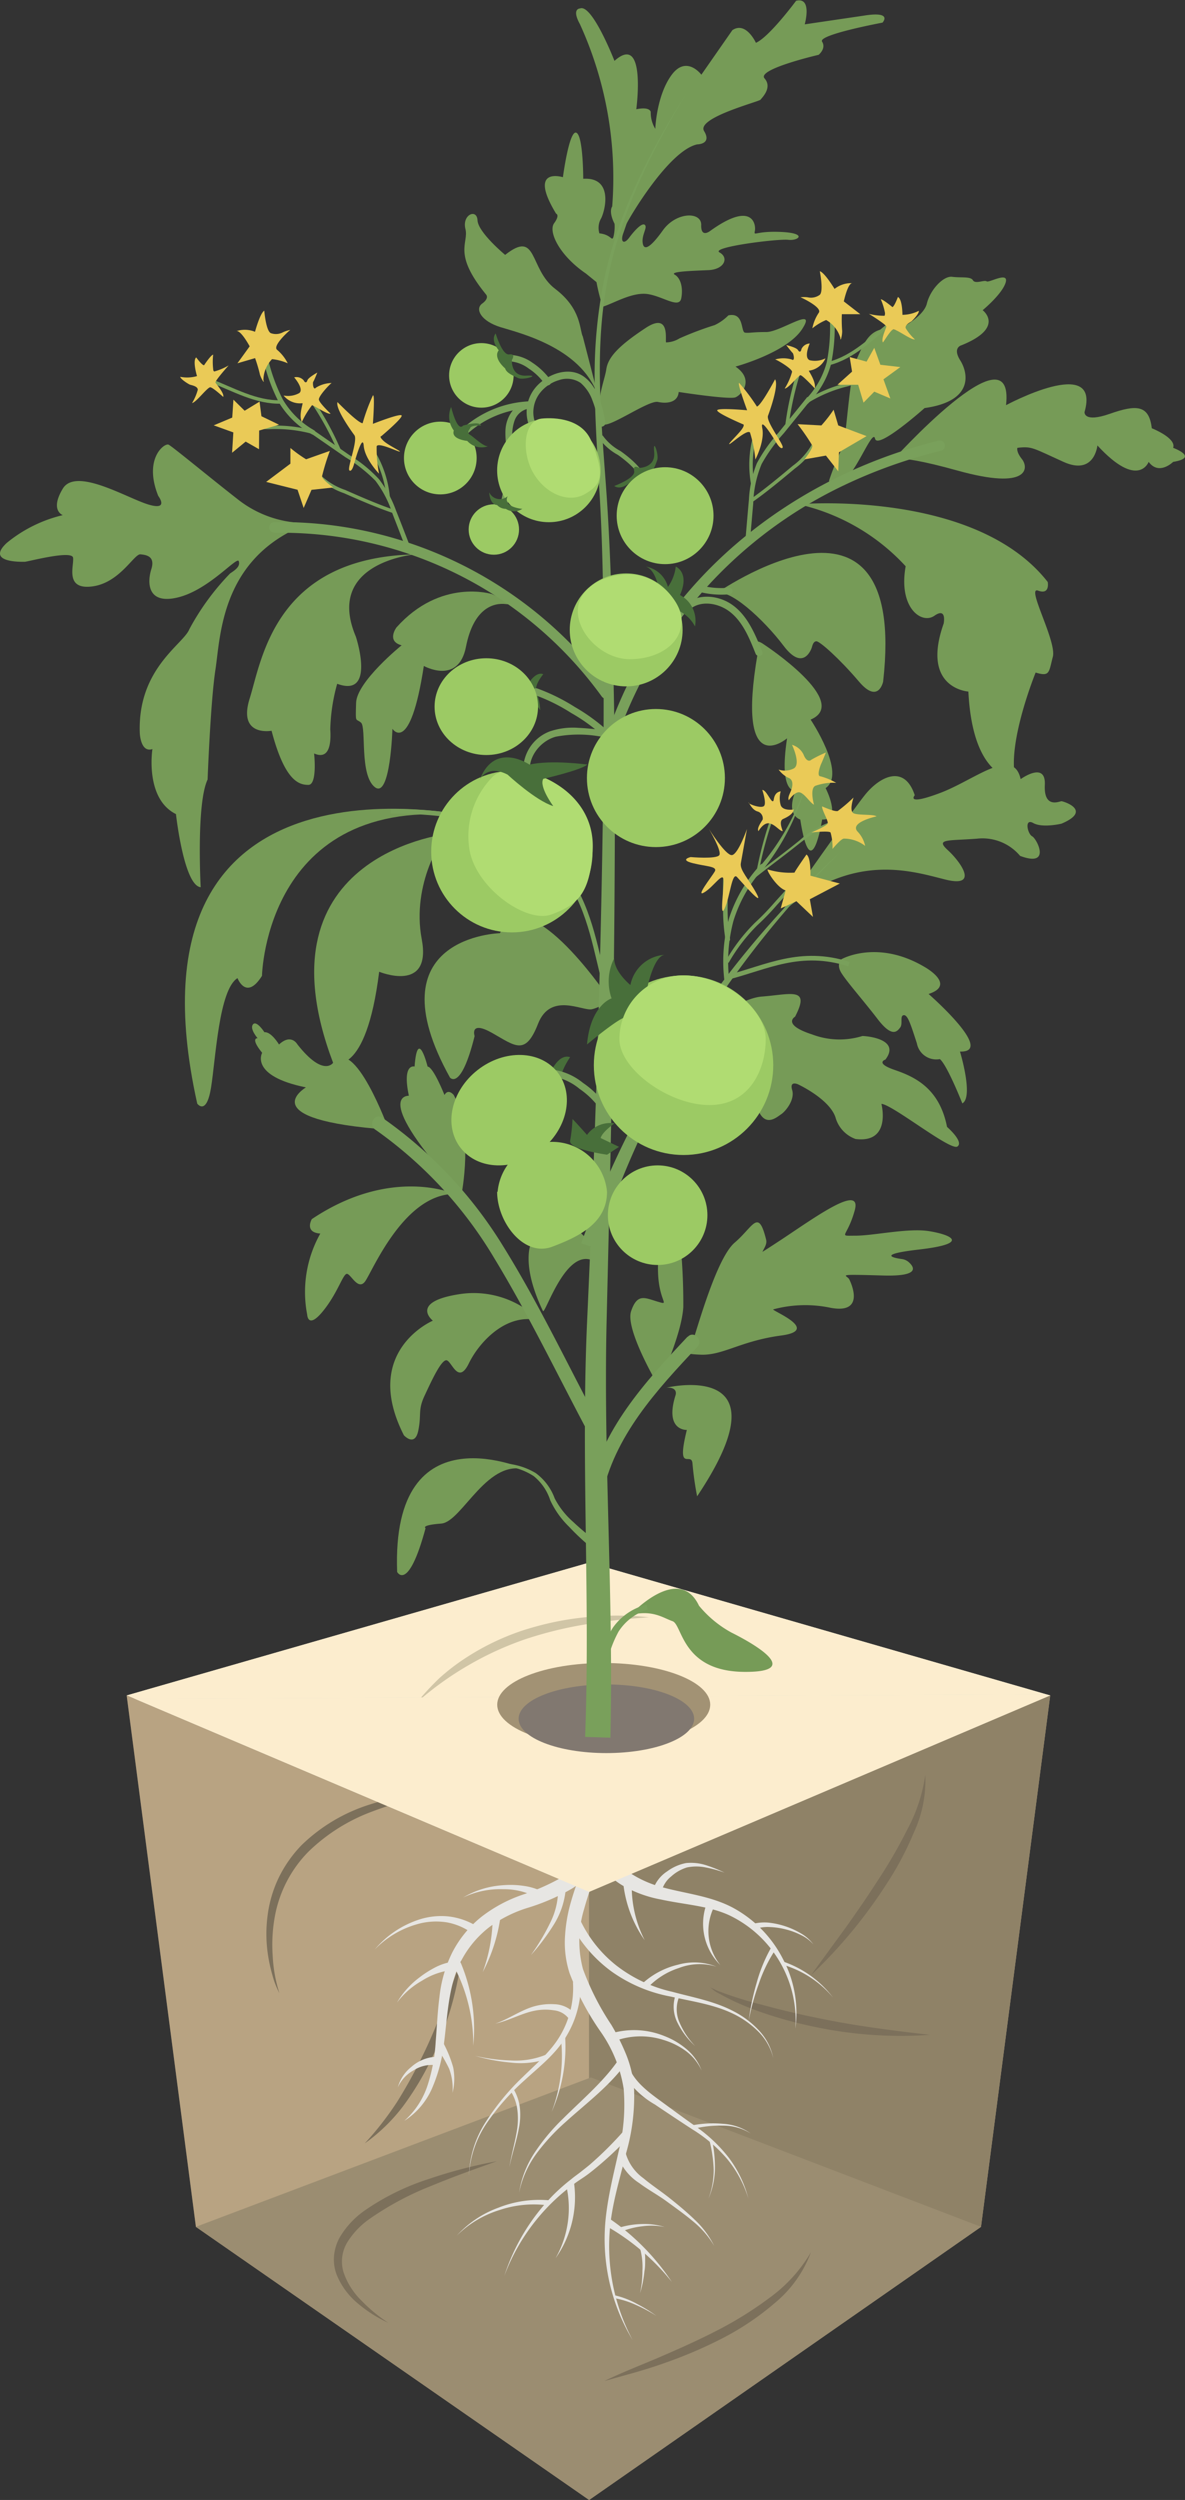 <?xml version="1.0" encoding="UTF-8"?>
<svg xmlns="http://www.w3.org/2000/svg" viewBox="0 0 150.98 318.26">
  <rect x="0" y="0" width="150.98" height="318.26" fill="#333333" stroke="none"/>
  <defs>
    <style>.cls-1{fill:#a29274;}.cls-2{fill:#e3e0c9;}.cls-3{fill:#fcedce;}.cls-4{fill:#bda885;}.cls-5{fill:#d0c5a6;}.cls-6{fill:#8f8267;}.cls-7{fill:#ab967a;opacity:0.25;}.cls-8{fill:#9b8d71;}.cls-9{fill:#7c705b;}.cls-10{fill:#e7e6e3;}.cls-11{fill:#817870;}.cls-12{fill:#769b57;}.cls-13,.cls-18{fill:none;stroke:#79a05b;stroke-miterlimit:10;}.cls-13{stroke-width:0.59px;}.cls-14{fill:#486f3a;}.cls-15{fill:#79a05b;}.cls-16{fill:#9cca64;}.cls-17{fill:#b0dc72;}.cls-18{stroke-width:0.44px;}.cls-19{fill:#eaca57;}</style>
  </defs>
  <g id="Слой_2" data-name="Слой 2">
    <g id="Слой_1-2" data-name="Слой 1">
      <polygon class="cls-1" points="75.06 240.85 133.81 215.84 124.99 283.49 75.06 318.26 75.06 240.85"></polygon>
      <polygon class="cls-2" points="75.06 198.93 133.81 215.84 75.06 240.85 16.14 215.84 75.06 198.93"></polygon>
      <polygon class="cls-3" points="75.06 198.93 16.14 215.84 17.18 216.28 133.26 215.69 75.06 198.93"></polygon>
      <polygon class="cls-4" points="24.96 283.49 16.14 215.84 75.06 240.85 75.06 318.26 24.96 283.49"></polygon>
      <path class="cls-5" d="M53.17,216.67a35.3,35.3,0,0,1,2.78-3,26.42,26.42,0,0,1,3.24-2.51,31.41,31.41,0,0,1,7.37-3.58,39.26,39.26,0,0,1,4-1.07,37,37,0,0,1,4-.62,38.75,38.75,0,0,1,8.13,0c-2.7.18-5.37.46-8,.89a50.09,50.09,0,0,0-7.75,1.9A40.58,40.58,0,0,0,59.68,212,41.13,41.13,0,0,0,53.17,216.67Z"></path>
      <polygon class="cls-6" points="75.06 240.85 133.81 215.84 124.99 283.49 75.06 318.26 75.06 240.85"></polygon>
      <polygon class="cls-7" points="24.96 283.49 16.14 215.84 75.06 240.85 75.06 318.26 24.96 283.49"></polygon>
      <polygon class="cls-8" points="75.06 318.26 24.96 283.49 75.29 264.47 124.99 283.49 75.06 318.26"></polygon>
      <path class="cls-9" d="M35.6,253.75a11.35,11.35,0,0,1-.9-2.33,20,20,0,0,1-.54-2.44,17.72,17.72,0,0,1-.08-5,15.66,15.66,0,0,1,1.41-4.89,16.12,16.12,0,0,1,2.93-4.19,21.84,21.84,0,0,1,8.65-5.16,37,37,0,0,1,9.8-1.74,55.15,55.15,0,0,0-9.48,2.63,23.15,23.15,0,0,0-8.1,5.11A15.75,15.75,0,0,0,35,244.08a20,20,0,0,0-.26,4.84A18.65,18.65,0,0,0,35.6,253.75Z"></path>
      <path class="cls-9" d="M90.35,252.82c.15.25.49.33.74.47s.56.24.84.34c.57.22,1.14.41,1.72.6,1.14.38,2.3.71,3.47,1,2.33.63,4.67,1.2,7,1.66,4.73,1,9.51,1.6,14.36,2.16a53.06,53.06,0,0,1-14.6-1,53.71,53.71,0,0,1-7.08-1.95c-1.16-.41-2.3-.87-3.41-1.39-.55-.27-1.1-.55-1.63-.85A4.08,4.08,0,0,1,90.35,252.82Z"></path>
      <path class="cls-9" d="M58.79,249.29a43.14,43.14,0,0,1-3.9,13,36.87,36.87,0,0,1-3.53,5.84,22.42,22.42,0,0,1-4.89,4.74,39.9,39.9,0,0,0,4.12-5.28,61,61,0,0,0,3.22-5.82c1-2,1.83-4.06,2.66-6.14S58.07,251.43,58.79,249.29Z"></path>
      <path class="cls-9" d="M77,303.12c2.4-1.17,4.88-2.1,7.3-3.15s4.82-2.12,7.15-3.33a46.6,46.6,0,0,0,6.63-4.14,19.05,19.05,0,0,0,5.24-5.77,15.3,15.3,0,0,1-4.64,6.49A34.37,34.37,0,0,1,92,297.7a57.3,57.3,0,0,1-7.36,3.14c-1.25.45-2.53.84-3.8,1.21Z"></path>
      <path class="cls-9" d="M49.46,295.7a16.55,16.55,0,0,1-3.81-2.41,9.3,9.3,0,0,1-2.76-3.72,5.39,5.39,0,0,1-.33-2.4,6,6,0,0,1,.72-2.33,11,11,0,0,1,3.19-3.43,30.72,30.72,0,0,1,8.13-4,61.14,61.14,0,0,1,8.7-2.27c-2.82,1-5.62,2-8.36,3.14a37.8,37.8,0,0,0-7.75,4.13,10.19,10.19,0,0,0-2.91,3,4.72,4.72,0,0,0-.5,3.89,9.2,9.2,0,0,0,2.27,3.58A19.86,19.86,0,0,0,49.46,295.7Z"></path>
      <path class="cls-9" d="M103.33,251.45l4.38-6c1.43-2,2.84-4.05,4.17-6.12a61.26,61.26,0,0,0,3.69-6.37,20.79,20.79,0,0,0,2.32-7,15.7,15.7,0,0,1-1.46,7.34,39.85,39.85,0,0,1-3.54,6.64A62,62,0,0,1,103.33,251.45Z"></path>
      <path class="cls-10" d="M77.28,235.54a42.21,42.21,0,0,0-2.86,7.5,13.92,13.92,0,0,0-.15,7.62,33.79,33.79,0,0,0,3.63,7.13,28.19,28.19,0,0,1,1.88,3.77,14.41,14.41,0,0,1,1,4.19,26,26,0,0,1-1,8.33c-.65,2.68-1.45,5.29-1.87,8a25.35,25.35,0,0,0,2.69,15.82A25,25,0,0,1,77.22,282c.33-2.76,1-5.43,1.6-8.1a24.85,24.85,0,0,0,.64-8,17.26,17.26,0,0,0-2.95-7.27,34.54,34.54,0,0,1-3.94-7.43,12.62,12.62,0,0,1-.6-4.35,19.92,19.92,0,0,1,.64-4.25,39.91,39.91,0,0,1,3.06-7.83.9.9,0,0,1,1.61.79Z"></path>
      <path class="cls-10" d="M78,235.83a6.83,6.83,0,0,0,2.65,2.85,14,14,0,0,0,3.93,1.63c2.82.76,6,1.07,8.79,2.55a15.34,15.34,0,0,1,6.4,6.56,14.67,14.67,0,0,1,1.57,8.85,14.87,14.87,0,0,0-8.44-14.45c-2.65-1.21-5.65-1.34-8.69-2a15.47,15.47,0,0,1-4.5-1.57,8.85,8.85,0,0,1-3.62-3.51h0a1.06,1.06,0,1,1,1.88-1Z"></path>
      <path class="cls-10" d="M73.78,244.12a16.21,16.21,0,0,0,4.76,6.11,18.11,18.11,0,0,0,7.12,3.34c2.58.7,5.31,1.18,7.75,2.45a11.65,11.65,0,0,1,3.26,2.44A7.15,7.15,0,0,1,98.52,262a7.16,7.16,0,0,0-2-3.46,11.68,11.68,0,0,0-3.29-2.26c-2.42-1.13-5.11-1.5-7.76-2.1A18.92,18.92,0,0,1,77.94,251a17.5,17.5,0,0,1-5.36-6.34Z"></path>
      <path class="cls-10" d="M80.16,263.25c.65,1.64,2.19,2.89,3.71,4s3.11,2.29,4.7,3.41a19.21,19.21,0,0,1,4.26,4,14.74,14.74,0,0,1,2.52,5.23,14.66,14.66,0,0,0-2.73-5.07,18.73,18.73,0,0,0-4.36-3.71c-1.62-1.05-3.24-2.13-4.85-3.21a11.15,11.15,0,0,1-4.21-4.27Z"></path>
      <path class="cls-10" d="M79.74,274.19a5.94,5.94,0,0,0,2.22,3.1c1.05.88,2.23,1.65,3.34,2.53s2.18,1.77,3.2,2.75A11.83,11.83,0,0,1,91,285.92a11.78,11.78,0,0,0-2.73-3.15c-1.06-.89-2.21-1.7-3.33-2.52s-2.36-1.48-3.51-2.34a6.75,6.75,0,0,1-2.74-3.49Z"></path>
      <path class="cls-10" d="M77.75,282.51a29.54,29.54,0,0,1,7.85,8,29,29,0,0,0-8.4-7.15Z"></path>
      <path class="cls-10" d="M78.38,292.22a11,11,0,0,1,2.76,1.07,18.86,18.86,0,0,1,2.5,1.54,20,20,0,0,0-2.58-1.38,11.48,11.48,0,0,0-2.74-.87Z"></path>
      <path class="cls-10" d="M78.91,283.59a10.84,10.84,0,0,1,2.91-.46,8.92,8.92,0,0,1,2.87.38,8.53,8.53,0,0,0-2.85-.09,10.15,10.15,0,0,0-2.73.7Z"></path>
      <path class="cls-10" d="M82.06,286.19a6.42,6.42,0,0,1,.14,1.49c0,.49,0,1-.09,1.45a14.23,14.23,0,0,1-.56,2.82,13.56,13.56,0,0,0,.3-2.84,8.94,8.94,0,0,0-.27-2.76Z"></path>
      <path class="cls-10" d="M90.72,272.43a16.55,16.55,0,0,1,.37,3.78,10.21,10.21,0,0,1-.82,3.69,10.41,10.41,0,0,0,.66-3.69,17.22,17.22,0,0,0-.54-3.71Z"></path>
      <path class="cls-10" d="M88.24,270.56a14.14,14.14,0,0,1,3.84-.19,6.73,6.73,0,0,1,3.57,1.24,6.57,6.57,0,0,0-3.58-1,13.73,13.73,0,0,0-3.73.41Z"></path>
      <path class="cls-10" d="M78,258.83a10.28,10.28,0,0,1,6.67.38,9.8,9.8,0,0,1,2.85,1.7,6.49,6.49,0,0,1,1.87,2.68,6.41,6.41,0,0,0-2-2.48,9.37,9.37,0,0,0-2.85-1.41,9.51,9.51,0,0,0-6.15.11Z"></path>
      <path class="cls-10" d="M81.9,252.47a10.16,10.16,0,0,1,4.48-2.35,7.64,7.64,0,0,1,4.91.25,7.35,7.35,0,0,0-4.79.17,9.44,9.44,0,0,0-4,2.53Z"></path>
      <path class="cls-10" d="M86.58,254.1a4.15,4.15,0,0,0,0,3.38,9.71,9.71,0,0,0,2,3,9.79,9.79,0,0,1-2.22-2.89,4.57,4.57,0,0,1-.26-3.68Z"></path>
      <path class="cls-10" d="M98.77,248.24a18.93,18.93,0,0,0-2.1,4.34,29.14,29.14,0,0,0-1.28,4.7,30.53,30.53,0,0,1,1-4.8,19.66,19.66,0,0,1,1.88-4.57Z"></path>
      <path class="cls-10" d="M99.73,249.7a13.52,13.52,0,0,1,6.4,4.59,13.22,13.22,0,0,0-6.5-4.2Z"></path>
      <path class="cls-10" d="M96.12,244.88a5.72,5.72,0,0,1,2.1-.08,10.28,10.28,0,0,1,3.89,1.37,5.15,5.15,0,0,1,1.53,1.37,4.92,4.92,0,0,0-1.62-1.21,9.14,9.14,0,0,0-1.89-.7,9.5,9.5,0,0,0-2-.3,4.91,4.91,0,0,0-1.86.23Z"></path>
      <path class="cls-10" d="M83.26,240.41A4.38,4.38,0,0,1,85,238.24a5.88,5.88,0,0,1,2.41-1.06,6.27,6.27,0,0,1,2.57.28,17.58,17.58,0,0,1,2.34.94,15.83,15.83,0,0,0-2.4-.66,5.88,5.88,0,0,0-2.4,0,5.32,5.32,0,0,0-2,1.14,3.52,3.52,0,0,0-1.2,1.79Z"></path>
      <path class="cls-10" d="M91,242.72a6.92,6.92,0,0,0,.78,7.45,7.39,7.39,0,0,1-1.72-7.88Z"></path>
      <path class="cls-10" d="M80.49,240a15,15,0,0,0,1.65,7,15.52,15.52,0,0,1-2.69-6.9Z"></path>
      <path class="cls-10" d="M76.58,235.8a8.69,8.69,0,0,1-4,4.8,26.75,26.75,0,0,1-5.38,2.29,16.33,16.33,0,0,0-4.81,2.41,13.08,13.08,0,0,0-3.46,4c-1.78,3.14-1.88,7-2.35,10.75a20.19,20.19,0,0,1-1.44,5.59A9.35,9.35,0,0,1,51.51,270a10.33,10.33,0,0,0,3-4.63,21.81,21.81,0,0,0,1-5.45c.16-1.86.23-3.76.48-5.67a16.72,16.72,0,0,1,1.62-5.66A14,14,0,0,1,61.37,244a18,18,0,0,1,5.21-2.79,28,28,0,0,0,5-2.21,6.77,6.77,0,0,0,3.11-3.71,1,1,0,1,1,1.88.5Z"></path>
      <path class="cls-10" d="M63.81,243.66a21.3,21.3,0,0,1-2.31,7.41,20.67,20.67,0,0,0,1.27-7.47Z"></path>
      <path class="cls-10" d="M72.1,240.24A10.22,10.22,0,0,1,70.57,245a27.59,27.59,0,0,1-2.93,3.9,28.1,28.1,0,0,0,2.47-4.14,9.47,9.47,0,0,0,1-4.52Z"></path>
      <path class="cls-10" d="M58.43,249.26a21.66,21.66,0,0,1,1.87,11.18,21.15,21.15,0,0,0-2.79-10.7Z"></path>
      <path class="cls-10" d="M56.54,260.19a15.16,15.16,0,0,1,1.2,3,7.41,7.41,0,0,1-.09,3.25,7.08,7.08,0,0,0-.43-3.09,20.65,20.65,0,0,0-1.59-2.72Z"></path>
      <path class="cls-10" d="M55.36,262.89a4.32,4.32,0,0,0-2.67.68,4.63,4.63,0,0,0-2,2.16,5,5,0,0,1,1.71-2.59,5.08,5.08,0,0,1,3-1.29Z"></path>
      <path class="cls-10" d="M57.58,250.8a9,9,0,0,0-3.82,1.36,10.45,10.45,0,0,0-3.18,2.78,10.76,10.76,0,0,1,2.88-3.21,12.84,12.84,0,0,1,1.86-1.2,7.19,7.19,0,0,1,2.16-.76Z"></path>
      <path class="cls-10" d="M60,246a7.83,7.83,0,0,0-3-1.26,8.75,8.75,0,0,0-3.34.09,12.17,12.17,0,0,0-5.92,3.36,12.42,12.42,0,0,1,5.79-3.86,9.18,9.18,0,0,1,3.58-.36,8.84,8.84,0,0,1,3.47,1.15Z"></path>
      <path class="cls-10" d="M68.93,241.88a8.69,8.69,0,0,0-4.83-1.37A11,11,0,0,0,59,241.57,11.3,11.3,0,0,1,64.09,240a11.48,11.48,0,0,1,2.74.1,7.41,7.41,0,0,1,2.67.93Z"></path>
      <path class="cls-10" d="M74,252.28a12.8,12.8,0,0,1-2,7.2c-1.36,2.16-3.35,3.68-5.12,5.31a30.22,30.22,0,0,0-4.81,5.42A13.18,13.18,0,0,0,59.75,277a13.26,13.26,0,0,1,2.17-6.91,30.52,30.52,0,0,1,4.67-5.66c1.74-1.71,3.63-3.28,4.81-5.33a11.88,11.88,0,0,0,1.6-6.75Z"></path>
      <path class="cls-10" d="M65.46,266a6.09,6.09,0,0,1,.79,2.45A8.72,8.72,0,0,1,66.1,271c-.31,1.66-.87,3.25-1.2,4.9.26-1.66.76-3.28,1-4.94a9,9,0,0,0,0-2.48,5.82,5.82,0,0,0-.84-2.28Z"></path>
      <path class="cls-10" d="M72,259.22a20.42,20.42,0,0,1-1.72,9.65,20.06,20.06,0,0,0,1.16-9.6Z"></path>
      <path class="cls-10" d="M69.72,262.1a10.56,10.56,0,0,1-4.65.48,23.32,23.32,0,0,1-4.54-.86,23.44,23.44,0,0,0,4.55.59,10.24,10.24,0,0,0,4.42-.71Z"></path>
      <path class="cls-10" d="M72.48,257a2.72,2.72,0,0,0-1.89-1.07,6.9,6.9,0,0,0-2.48.05c-1.67.33-3.24,1.25-5,1.64,1.66-.56,3.08-1.62,4.81-2.16a7.78,7.78,0,0,1,2.72-.31,3.59,3.59,0,0,1,2.64,1.26Z"></path>
      <path class="cls-10" d="M80,262.33c-2.19,3.14-5.22,5.35-7.92,7.8a26.14,26.14,0,0,0-3.7,4,12.7,12.7,0,0,0-2.24,5,12.77,12.77,0,0,1,2-5.12,26,26,0,0,1,3.56-4.26c2.61-2.6,5.51-5,7.42-8Z"></path>
      <path class="cls-10" d="M80.18,272a45.1,45.1,0,0,1-4.48,4.18c-.4.32-.8.64-1.24.94s-.83.54-1.23.84a26.07,26.07,0,0,0-2.31,1.89,25.7,25.7,0,0,0-6.66,9.87,26.14,26.14,0,0,1,6.25-10.3,24.57,24.57,0,0,1,2.28-2c.39-.33.82-.62,1.21-.93s.77-.6,1.15-.92a45.25,45.25,0,0,0,4.23-4.19Z"></path>
      <path class="cls-10" d="M73.14,277.93a13.37,13.37,0,0,1-2.36,9.56,12.86,12.86,0,0,0,1.34-9.37Z"></path>
      <path class="cls-10" d="M69.84,280.76a13.75,13.75,0,0,0-6.22.6,13.27,13.27,0,0,0-5.43,3.26,13.35,13.35,0,0,1,5.32-3.57,14.12,14.12,0,0,1,6.42-.94Z"></path>
      <polygon class="cls-3" points="17.18 216.28 75.06 240.85 133.81 215.84 133.26 215.69 17.18 216.28"></polygon>
      <ellipse class="cls-1" cx="76.92" cy="217.02" rx="13.57" ry="5.31"></ellipse>
      <ellipse class="cls-11" cx="77.26" cy="218.81" rx="11.18" ry="4.37"></ellipse>
      <path class="cls-12" d="M79.83,28.49c.29-.66,5.35-9.31,9-10.11,0,0,1.91,0,.88-1.69s7-3.74,7.19-4,1.54-1.54.51-2.71,6.89-3,6.89-3,1-.8.44-1.68,7.7-2.42,7.7-2.42S113.84,1.37,110,2l-7.47,1.1s1-3.52-1.1-3c0,0-3.42,4.62-5.12,5.35,0,0-1.26-2.78-3-1.61L89.36,9.51s-1.91-2.57-3.82.07-2.05,6.82-2.05,6.82a3.92,3.92,0,0,1-.58-2.15s-.08-.71-1.84-.34c0,0,1.32-9.83-2.78-6.16,0,0-2.86-7.33-4.4-6.67,0,0-1.1,0,0,2A47.06,47.06,0,0,1,78,26.29s-.51.59.3,2.2a5.37,5.37,0,0,1-.15,1.69c-.22.59-.27-.32-1.78-.47a2.4,2.4,0,0,1,.24-1.95c.59-1.27,1.42-5.23-2.3-5,0,0,0-5.58-.9-5.87s-1.69,5.67-1.69,5.67-4.54-1.42-.87,4.64c0,0,.53.15-.25,1.22s.68,4.11,4.06,6.41L76,35.92a24.42,24.42,0,0,0,.79,3.13c1.42-.44,3.8-1.91,5.75-1.61s4,1.9,4.26.53-.1-2.59-.83-3,2.29-.49,4.3-.58,2.64-1.57,1.41-2.25,7.43-1.76,8.75-1.61,2.49-.84-.88-1-3.52.63-3.37-.15-.29-3.86-5.67,0c0,0-1.22,1-1.17-.73s-3.18-1.71-4.89.68S82,31.91,81.88,30.89s.63-1.91.29-2.25-1.27.63-2,1.61-1.17.49-.73-.63Z"></path>
      <path class="cls-12" d="M76.7,53.9c.41,1,5.86-3,7.13-2.73s2.55,0,2.64-1.27c0,0,6.45,1,7.24.68s2.44-2.25,0-3.91c0,0,6.54-1.76,8.5-4.79s-2.74.39-4.57.39-2.13.15-2.71.08-.08-2.64-2.13-2.2a6.11,6.11,0,0,1-1.75,1.24,41.57,41.57,0,0,0-4.48,1.69,3.4,3.4,0,0,1-1.69.51c-.21,0,.66-4-2.63-1.83s-4.77,3.66-5,5.24S75.7,51.39,76.7,53.9Z"></path>
      <path class="cls-12" d="M37.9,66.54a14,14,0,0,1-7.55-2.93c-3.67-2.86-8.36-6.75-8.87-7s-3.23,1.76-1.32,6.52c0,0,1.46,1.91-1.25,1.1S9.68,59.43,8,62.21s0,3.37,0,3.37A17.7,17.7,0,0,0,.88,69.1c-2.79,2.57,1.91,2.42,2.27,2.42S9.16,70,9.31,71s-1.1,4.1,2.42,3.66,5.35-4.16,6.16-4.09,1.9.28,1.39,1.89-.59,4.55,3.37,3.6,7.55-5.28,7.77-4.62S30,72.55,29.32,73a31.69,31.69,0,0,0-5.2,7.11c-.74,1.9-6.6,5-6.31,13.19,0,0,.08,2.57,1.61,2.06,0,0-1,6.3,3,8.28,0,0,1,9.09,3.15,9.31,0,0-.58-10.63.88-13.71,0,0,.37-9.9,1-14s.68-13.52,10.41-18Z"></path>
      <path class="cls-12" d="M74.26,42.86c-.44-.88-.15-3.52-3.52-6.08s-2.2-7.63-6.38-4.33c0,0-3.45-2.86-3.52-4.4s-2-.73-1.54,1.1-1.68,3.08,2.64,8.36c0,0,.44.45-.51,1.14s-.15,2.23,2.34,3,10.8,2.72,12.56,9.24Z"></path>
      <path class="cls-12" d="M105.63,61.19a34.91,34.91,0,0,1,1.76-4.33c.44-1,.81-9.09,1.76-11.14s1.76-4.55,5.13-3.67c0,0,3.37-1.6,3.81-3.4s2.13-3.56,3.23-3.41,2.34-.08,2.64.44,1.46-.08,1.75.14,2.86-1.32,2.42.15-2.93,3.52-2.93,3.52,2.93,2.2-2.71,4.47c0,0-1.17.29-.15,1.91s1.76,5.2-4.54,6.08c0,0-6,5.35-6.31,3.89s-2.78,5.35-4.32,5.35S105.78,62,105.63,61.19Z"></path>
      <path class="cls-12" d="M113.55,58.8s15.78-17.55,14.63-7.22c0,0,12.12-6.52,10,.88,0,0-.15,1.4,3.22.22s5-1.17,5.35,1.84c0,0,3.16,1.24,2.72,2.49,0,0,3.38,1.24,0,1.79,0,0-1.8,1.79-3.12,0,0,0-1.32,3.56-6.53-2.09,0,0-.36,3.88-4.32,2.09s-4-2-5.87-1.79c0,0-.22.44.59,1.46s1,4-8.21,1.44S113.55,58.8,113.55,58.8Z"></path>
      <path class="cls-12" d="M101.74,64.2c-.23,0,22.44-2,31.75,9.89,0,0,.33,1.68-1.23,1.1s2.4,6.45,1.88,8.43-.36,2.56-2.19,2c0,0-3.67,9-2.57,13.49,0,0-5.42.44-6-11.07,0,0-6.08-.37-3.15-8.65,0,0,.44-2.13-1.18-1s-4.61-1-3.66-6.3A26.39,26.39,0,0,0,101.74,64.2Z"></path>
      <path class="cls-12" d="M91.12,75.63s24.63-17.38,21.4,11.14c0,0-.59,2.93-3.08,0s-5-5.14-5.42-5.13-.52.58-.59.8-1.1,3.08-3.59-.22S92.73,74.6,91.12,75.63Z"></path>
      <path class="cls-12" d="M97.49,82.15s11,7.26,5.79,9.46c0,0,4.62,6.89,1.91,8.72,0,0,2.13,4.11-.44,4,0,0-1.39,8.88-2.79,0,0,0-1.9-.51-.58-3.67,0,0-2.2.52-1.1-6.67,0,0-6.6,5.65-3.74-10.85C96.54,83.1,95.4,80.64,97.49,82.15Z"></path>
      <path class="cls-12" d="M99.55,116.24c-.51.44,8.72-12.61,10.62-15s5.06-4,6.38,0c0,0-1.24,1.39,3.23-.29s9.31-6,10.26-1.76c0,0,3.23-2.35,3.08.73S135,102,135.24,102s4,1.17,0,2.86c0,0-2.41.58-3.59-.08s-.73,1.39-.14,1.69,2.49,4-1.54,2.49a6.25,6.25,0,0,0-5.5-2.19c-3.74.28-5.31,0-3.72,1.45s4.09,4.85-.31,3.75S108.49,108.39,99.55,116.24Z"></path>
      <path class="cls-12" d="M107.24,122.1s4.55-2.56,10.56,1c0,0,4.11,2.27.51,3.44,0,0,8.58,7.48,4,7.33,0,0,1.76,5.79.3,6.6,0,0-1.91-4.84-2.86-5.64a2.51,2.51,0,0,1-2.93-2c-.81-2.5-1.18-3.67-1.69-3.59s-.07,1.09-.44,1.57-1,1.36-2.86-1.06-3.88-4.69-4.62-5.87S107.24,122.1,107.24,122.1Z"></path>
      <path class="cls-12" d="M86.28,133.32s7-6.16,10.77-6.45,6.23-1.25,4.25,2.56c0,0-1.75,1,2.2,2.27a9.84,9.84,0,0,0,6.38.19c.57,0,4.91.4,2.93,3,0,0-1.39.44,1.18,1.32s5.71,2.34,6.67,7.25c0,0,2.2,1.91,1.32,2.5s-8.29-5.36-9.68-5.43c0,0,1.32,5.06-3.3,4.47a4.09,4.09,0,0,1-2.56-2.78c-.81-2.35-4.77-4.18-4.77-4.18s-1.11-.51-.74.73-.84,2.71-1.4,3.08-2,1.69-2.92-.51S89.06,132.88,86.28,133.32Z"></path>
      <path class="cls-12" d="M62.67,75.63s-6.52-2.06-12.16,4.25c0,0-1.31,1.76.66,2.27,0,0-5.72,4.62-5.8,7.33S45.3,91.39,46,92s-.22,6.67,1.76,8.21S50,92.78,50,92.78s2.24,3.49,4-8c0,0,4.41,2.47,5.37-2.44s3.51-5.65,5.13-5.43S62.67,75.63,62.67,75.63Z"></path>
      <path class="cls-12" d="M52.78,70.58c.36,0-11.5.87-7.44,10.47,0,0,2.6,7.84-2.38,6a23.5,23.5,0,0,0-.88,5.79c.14,2.06-.22,3.89-2.06,3.08,0,0,.44,4-.73,4s-3-.44-4.69-6.89c0,0-4.33.81-2.79-4.1S35,71,52.78,70.58Z"></path>
      <path class="cls-12" d="M60.71,104.08S14.57,93,25.13,140.5c0,0,1.17,1.61,1.76-2.05s1-12.46,3.37-13.93c0,0,1.1,2.93,3.12-.29C33.38,124.23,33.83,100.17,60.71,104.08Z"></path>
      <path class="cls-12" d="M57.32,106.12c.37-.06-25.07,2.27-14.88,29.18,0,0,4.18,2,5.87-11.59,0,0,6.74,2.79,5.42-4.17S56.37,106.27,57.32,106.12Z"></path>
      <path class="cls-12" d="M77.19,126.54s-10.26-15-13.49-7.74c0,0-16.36.39-6.37,18.38,0,0,1.39,1.76,3.14-5.28,0,0-.68-2.05,2.25-.39s4.23,2.93,5.83-1.17,5.71-1.57,6.88-1.86S77.79,127.39,77.19,126.54Z"></path>
      <path class="cls-12" d="M49.53,143.82s-4.4-12.16-7.09-8.52c0,0-1.22,1.88-4.54-2.33,0,0-.78-1.46-2.35,0,0,0-1-1.66-1.86-1.56,0,0-1-1.56-1.46-1s.59,1.76.59,1.76-1-.09.58,1.86c0,0-1.66,2.93,5.57,4.4C39,138.45,31.84,142.55,49.53,143.82Z"></path>
      <path class="cls-12" d="M58.81,152s1.57-7.91-1-12.6c0,0-.69-.88-1.18,0,0,0-1.41-3.57-2.15-3.62,0,0-1.27-5.13-1.66,0,0,0-1.61-.49-.73,3.71C52.12,139.52,47,139.13,58.81,152Z"></path>
      <path class="cls-12" d="M57.91,152s-8-3.61-18.18,3.2c0,0-1,1.69,1.08,1.84a15.19,15.19,0,0,0-1.67,10.33s.08,1.91,2-.44,2.57-4.83,3.08-4.76,1.39,2.12,2.27,1S51.39,152,57.91,152Z"></path>
      <path class="cls-12" d="M68.76,168.13a11.81,11.81,0,0,0-10.26-3.37c-6.38,1-3.35,3.37-3.35,3.37S46,172,51.46,182.72c0,0,1.39,1.54,1.83-.58s-.08-2.57.81-4.47,2.2-4.77,2.86-4.48,1.46,3.08,2.78.37S64.58,167,68.76,168.13Z"></path>
      <path class="cls-12" d="M87.57,172.09a1.15,1.15,0,0,0,.45-.55c.75-2.13,3.21-11.32,5.59-13.35s3-4.42,4-.38c.14.56-.21,1-.47,1.56,0,0,.5-.3,2.43-1.57,4.15-2.74,10.3-7.23,9.33-3.71s-2.24,3.22.1,3.22,6.69-1,9.35-.58,5.5,1.56-1.24,2.34c-5.52.64-3.2,1.08-2.17,1.22a1.66,1.66,0,0,1,.82.37c.7.61,1.58,1.86-3.25,1.72-6.35-.18-4.59-.08-4.3.5s2,4.4-2.34,3.62a15.67,15.67,0,0,0-7.34.19c-.39.1,6.17,2.64,1,3.33s-7.39,2.54-10.22,2.44C87.49,172.4,87.4,172.21,87.57,172.09Z"></path>
      <path class="cls-12" d="M69.17,166.89c.28.59,3-8.5,6.65-6.26,0,0-.6-5.08-5.09-4.59a3.7,3.7,0,0,0-3.32,3.19C67.2,160.83,67.46,163.29,69.17,166.89Z"></path>
      <path class="cls-12" d="M84.91,176.66s15.69-3.76,3.91,13.83a39.7,39.7,0,0,1-.59-4.15c-.1-1.66-2.12,1.37-.72-4.3,0,0-2.89.15-1.43-4.45C86.08,177.59,86.42,176.57,84.91,176.66Z"></path>
      <path class="cls-12" d="M83.83,176.33s3-6.21,3.23-9.93a80.12,80.12,0,0,0-.78-11.63c-.2-1.27-2.45,2.44-2.45,6.69s1.67,4.75,0,4.26-2.63-1.12-3.42,1.2S83.83,176.33,83.83,176.33Z"></path>
      <path class="cls-12" d="M67.34,187.22S49.82,179,50.6,200.12c0,0,1.4,2.64,3.62-5.57,0,0-.68-.39,2-.59S62.19,185.26,67.34,187.22Z"></path>
      <path class="cls-12" d="M80.32,205.59s6.14-6.64,8.74-1.17a14.09,14.09,0,0,0,4.14,3.42c2.36,1.17,9.5,5.08,1.58,5s-7.82-6-9.09-6.45S83.15,204.91,80.32,205.59Z"></path>
      <path class="cls-13" d="M76.54,55.6a6.87,6.87,0,0,0,2.34,2.06c.86.6,2.9,2.2,2.93,3.25"></path>
      <path class="cls-14" d="M81.44,59.57s2.1,0,1.91-2,.63.34.39,1-.54,1.56-1.13,1.76c0,0-1.17,1.66-2.25,1,0,0-1.17,1.18-2.1.54,0,0,2.74-1,2.54-1.91S81.44,59.57,81.44,59.57Z"></path>
      <path class="cls-14" d="M67.41,86.89s.88-1.43,1.81-1.06c0,0-1.17,1.37-.9,2.24a7,7,0,0,1,.51,2.34,13,13,0,0,0-1.42-1.71C66.63,87.92,67.41,86.89,67.41,86.89Z"></path>
      <path class="cls-14" d="M69.93,137s1.06-2.94,2.71-2.42c0,0-1.54,2.17-1.24,3.56S69.93,137,69.93,137Z"></path>
      <path class="cls-15" d="M87.81,11.33c-4.63,7.51-8.67,15.54-10.38,24.22s-.86,17.57-.22,26.37.82,17.71,1,26.55.14,17.71.08,26.57c-.13,17.7-.58,35.4-1,53.09s.91,35.27.48,53.09l-3.22-.1c.67-17.57-.55-35.3.26-53.07s1.42-35.36,1.8-53c.19-8.84.31-17.68.3-26.52s0-17.69-.57-26.51c-.24-4.41-.55-8.84-.57-13.28A61.32,61.32,0,0,1,77,35.46C78.86,26.73,83.05,18.75,87.81,11.33Z"></path>
      <path class="cls-15" d="M119.56,56.1c-15.21,3.76-28.93,13-37.12,26.47a57,57,0,0,0-5.51,12.2c-.26.81,1,1.16,1.27.35a56.18,56.18,0,0,1,29.33-33.34,64,64,0,0,1,12.38-4.4.66.66,0,0,0-.35-1.28Z"></path>
      <path class="cls-15" d="M107.31,108.24a124,124,0,0,0-31.26,50.7l-2-.65A125.07,125.07,0,0,1,107.31,108.24Z"></path>
      <path class="cls-15" d="M87.59,170.18C82.21,175.9,76.53,182.1,75,190.07c-.22,1.11,1.47,1.58,1.69.47,1.52-7.68,7-13.6,12.19-19.11.77-.83-.47-2.08-1.25-1.25Z"></path>
      <path class="cls-15" d="M47.82,143.81A53.41,53.41,0,0,1,63,160.22c4.17,6.86,7.7,14.14,11.45,21.23.53,1,2.05.12,1.52-.89-3.89-7.35-7.52-14.94-11.92-22a55,55,0,0,0-15.35-16.27c-.94-.65-1.82.88-.89,1.52Z"></path>
      <path class="cls-15" d="M70.73,137.1a7.19,7.19,0,0,1,3.11,1.52,10.41,10.41,0,0,1,2.54,2.46c.31.46,1.08,0,.76-.45a11.58,11.58,0,0,0-2.86-2.77,7.81,7.81,0,0,0-3.55-1.64.44.44,0,0,0-.44.44.46.46,0,0,0,.44.44Z"></path>
      <path class="cls-13" d="M49.76,103.28c23.35,0,24.73,11.58,27,20.84"></path>
      <path class="cls-15" d="M67.6,98.7c-.54-2.13,1.17-4.35,3.2-4.91a15.61,15.61,0,0,1,6.31.1c.55.08.79-.77.23-.85a31.85,31.85,0,0,0-3.64-.38,9.23,9.23,0,0,0-3.62.44,5.22,5.22,0,0,0-3.33,5.84c.13.55,1,.31.85-.24Z"></path>
      <path class="cls-15" d="M68.2,88.5a23.25,23.25,0,0,1,4.58,2.27,22.57,22.57,0,0,1,4.13,3c.41.4,1-.22.63-.62A24.13,24.13,0,0,0,73.23,90a24.78,24.78,0,0,0-4.79-2.36c-.54-.18-.77.67-.24.85Z"></path>
      <path class="cls-15" d="M35,67.83A50.43,50.43,0,0,1,76.66,88.66c.48.68,1.63,0,1.14-.67A51.94,51.94,0,0,0,46,67.48a50.6,50.6,0,0,0-11.05-1,.66.66,0,0,0,0,1.32Z"></path>
      <path class="cls-15" d="M64.87,46a4.5,4.5,0,0,1,2.48.91,7.5,7.5,0,0,1,2,1.9A.47.47,0,0,0,70,49a.44.44,0,0,0,.15-.6,8.72,8.72,0,0,0-2.31-2.22,5.25,5.25,0,0,0-2.92-1,.44.44,0,0,0,0,.88Z"></path>
      <path class="cls-15" d="M68.08,53.49A4,4,0,0,1,68.82,50,4.74,4.74,0,0,1,71.2,48.4a3.11,3.11,0,0,1,2.78.35A5.28,5.28,0,0,1,75.49,51a14,14,0,0,1,.79,3c.08.56.93.32.84-.23-.31-2-.94-4.47-2.66-5.77-1.94-1.46-4.77-.38-6.2,1.3a4.89,4.89,0,0,0-1,4.41c.12.55,1,.32.84-.24Z"></path>
      <path class="cls-15" d="M59.47,55.3a12.68,12.68,0,0,1,8-3.33c.57,0,.57-.9,0-.88a13.61,13.61,0,0,0-8.66,3.58c-.42.39.2,1,.62.63Z"></path>
      <path class="cls-15" d="M64.62,64.32a24.07,24.07,0,0,0,.76-7.83,5.55,5.55,0,0,1,.2-3A2.34,2.34,0,0,1,67.51,52c.57,0,.57-.9,0-.88-1.87.07-3.05,1.93-3.11,3.66-.06,1.53.29,3,.18,4.57a32,32,0,0,1-.81,4.76c-.12.56.72.79.85.24Z"></path>
      <path class="cls-15" d="M87.72,77.73c1.39-1.37,3.68-1,5.14.06,1.76,1.28,2.63,3.48,3.41,5.43.21.51,1.07.29.85-.24-.9-2.24-1.91-4.73-4-6.1-1.79-1.16-4.39-1.36-6,.23a.44.44,0,0,0,.62.62Z"></path>
      <path class="cls-14" d="M84.27,77.31s-.19-4.64-2-5.18a3.54,3.54,0,0,1,2.83,2.59,5.57,5.57,0,0,0,1-2.59s1.81.74.54,3.62a3.73,3.73,0,0,1,1.91,4A4.59,4.59,0,0,0,84.27,77.31Z"></path>
      <path class="cls-15" d="M89.06,75.34a11.34,11.34,0,0,0,3.85.32.43.43,0,0,0,.42-.42.42.42,0,0,0-.42-.42,10.58,10.58,0,0,1-3.63-.29c-.52-.13-.75.68-.22.81Z"></path>
      <path class="cls-13" d="M92.72,124.42c5-1.28,9.24-3.66,15.45-1.68"></path>
      <circle class="cls-16" cx="69.93" cy="59.89" r="6.59"></circle>
      <path class="cls-17" d="M75.33,56.14c1.81,4.39,1.3,5.54-.79,6.75s-5,0-6.55-2.6-1.37-6.7,1-7C70.76,53.11,74.17,53.32,75.33,56.14Z"></path>
      <circle class="cls-16" cx="84.74" cy="65.65" r="6.17"></circle>
      <circle class="cls-16" cx="61.33" cy="47.79" r="4.11"></circle>
      <circle class="cls-16" cx="56.1" cy="58.31" r="4.63"></circle>
      <circle class="cls-16" cx="62.92" cy="67.41" r="3.21"></circle>
      <circle class="cls-16" cx="79.78" cy="80.19" r="7.19"></circle>
      <path class="cls-17" d="M86.84,78.83c.13,3.15-3,5.09-6.6,5.09s-6.93-3.53-6.6-6.53c.26-2.35,2.91-4.27,6.49-4.27S86.75,76.47,86.84,78.83Z"></path>
      <ellipse class="cls-16" cx="61.96" cy="89.96" rx="6.59" ry="6.16"></ellipse>
      <circle class="cls-16" cx="83.57" cy="99.05" r="8.79"></circle>
      <circle class="cls-16" cx="65.22" cy="108.42" r="10.28"></circle>
      <path class="cls-17" d="M75.5,108.42c-.37,5.29-1.84,6.75-5.25,8-3.11,1.14-9.37-3.18-10.39-8a10.75,10.75,0,0,1,3-9.62C65.32,96.54,76.12,99.7,75.5,108.42Z"></path>
      <path class="cls-14" d="M67.46,97.34s-4.35-3-6.3,1.82c0,0,1-1.86,3.52-.54,0,0,3.57,3.32,5.81,4,0,0-1.85-2.49-1.27-3.47,0,0,4.79-1.09,5.62-1.82C74.84,97.34,70.25,96.7,67.46,97.34Z"></path>
      <circle class="cls-16" cx="83.79" cy="154.7" r="6.34"></circle>
      <path class="cls-16" d="M63.34,151.72c0,3.85,3.38,8.35,7,7s7-3.12,7-7a7,7,0,0,0-13.94,0Z"></path>
      <ellipse class="cls-16" cx="64.87" cy="141.32" rx="7.83" ry="6.5" transform="translate(-73.08 69.57) rotate(-37.86)"></ellipse>
      <circle class="cls-16" cx="87.09" cy="135.61" r="11.43"></circle>
      <path class="cls-14" d="M82.37,126.28c0-.15.88-4.71,2.39-4.73a4.77,4.77,0,0,0-4.44,3.85s-2.11-1.71-2.06-3.42a6.55,6.55,0,0,0-.34,5.12s-2.69.84-3.13,5.87c0,0,4-3.37,5-3.51S82.37,126.28,82.37,126.28Z"></path>
      <path class="cls-14" d="M72.64,145.23a21,21,0,0,0,.3-2.75c-.08-.18,1.85,2,1.85,2a3.64,3.64,0,0,1,3.5-1.47s-1.58,1.1-1.76,1.87L78.87,146,77.35,147S72.44,146.33,72.64,145.23Z"></path>
      <path class="cls-17" d="M78.92,132.28a8.14,8.14,0,0,1,8.17-8.11c5.15,0,10.47,4.29,10.47,8.11s-2,8.4-7.17,8.4S78.92,136.1,78.92,132.28Z"></path>
      <path class="cls-14" d="M64.68,63.17a1.5,1.5,0,0,1-2.35-.49s.05,1.56,1,1.61a1.54,1.54,0,0,0,1.12.49,1.91,1.91,0,0,0,2.1,0S64,64.58,64.68,63.17Z"></path>
      <path class="cls-14" d="M59,54.18s2.15-.64,2.29,0c0,0-1.37-.1-1.41.39,0,0-.49.49,0,.78s1.66,1.47,2.29,1.47a2.46,2.46,0,0,1-2.64-.69s-2.1-.19-1.71-1.32a3,3,0,0,1-.34-3S58.25,55.06,59,54.18Z"></path>
      <path class="cls-14" d="M65.22,45.82s-.19,2.1,1.82,2-.39.61-1,.32-1.53-.65-1.68-1.24c0,0-1.58-1.29-.82-2.31,0,0-1.09-1.25-.39-2.14,0,0,.83,2.81,1.73,2.67S65.22,45.82,65.22,45.82Z"></path>
      <path class="cls-18" d="M113.61,41.07c-2.57,2-4.89,4.41-8,5.21"></path>
      <path class="cls-18" d="M101.89,47a38.2,38.2,0,0,0-1.63,7.23"></path>
      <path class="cls-18" d="M110.29,47.93a7.87,7.87,0,0,1-2.5,1.08,17.6,17.6,0,0,0-5,2.12"></path>
      <path class="cls-18" d="M104.13,55.67a8.88,8.88,0,0,1-3,3.81c-1.59,1.33-3.68,3.07-5.39,4.25"></path>
      <path class="cls-18" d="M96.56,54.38a13.56,13.56,0,0,0-.64,7.3"></path>
      <path class="cls-15" d="M105.73,40.58a22.68,22.68,0,0,1-.39,5.52,10.77,10.77,0,0,1-2.76,4.82c-.26.28.16.69.41.41a11.26,11.26,0,0,0,2.87-4.89,22.61,22.61,0,0,0,.46-5.86.3.3,0,0,0-.59,0Z"></path>
      <path class="cls-15" d="M102.75,50.68l-3.56,4.4A19.51,19.51,0,0,0,96.42,59a14.34,14.34,0,0,0-1,4.62c-.17,1.84-.32,3.68-.48,5.52,0,.38.56.38.59,0,.15-1.69.29-3.38.44-5.07a14.05,14.05,0,0,1,1.07-5,21.23,21.23,0,0,1,2.82-3.91l3.33-4.11c.23-.29-.18-.7-.42-.41Z"></path>
      <path class="cls-19" d="M104.65,54.16a17.34,17.34,0,0,0,1.56-2l.59,2,3.61,1.36-3.52,2.06L106.8,60l-1.57-2-2.73.48s1.07-1.36,1-1.75A26.63,26.63,0,0,0,101.62,54Z"></path>
      <polygon class="cls-19" points="111.39 49.86 110.02 51.26 109.34 48.98 106.7 48.98 108.56 47.31 108.26 45.46 110.41 46.04 111.39 44.28 112.17 46.44 114.71 46.73 112.56 48.29 113.44 50.73 111.39 49.86"></polygon>
      <path class="cls-19" d="M113.83,41.94c.49,0,2.25,1.37,2.74,1.27a6.4,6.4,0,0,1-1.17-1.42c-.15-.44.61-.78.75-.9s1-1,.91-1.32a4.68,4.68,0,0,1-2.08.51s0-2-.58-2.27c0,0-.42,1.15-.69,1.29,0,0-1.2-1-1.49-1a8,8,0,0,1,.54,1.76s0,.29-.07.34a7.68,7.68,0,0,1-2-.25c-.17-.12,2.29,1.4,2.24,1.64s-.7,1.59-.44,2C112.51,43.65,113.52,41.91,113.83,41.94Z"></path>
      <path class="cls-19" d="M107.26,40h2.35l-2.1-1.63s.51-2.42,1.12-2.32a3.4,3.4,0,0,0-2.3.73s-1.27-2.1-1.88-2.25c0,0,.51,2.52,0,3a1.89,1.89,0,0,1-1.54.32,3.51,3.51,0,0,0-.93,0c.08,0,2.79,1.27,2.35,1.95a5.39,5.39,0,0,0-.83,2,7,7,0,0,1,1.76-1.06A3.92,3.92,0,0,1,107.07,43c0,.71.29-.51.22-1A18.24,18.24,0,0,1,107.26,40Z"></path>
      <path class="cls-19" d="M103.06,47.19c-.09,0,.92,1.3.76,2.27,0,0-1.59-1.72-1.84-1.69s-1.59,1.74-2,1.69a8,8,0,0,0,.94-2.13c-.06-.44-1.91-1.52-2.16-1.57a3.78,3.78,0,0,1,2.1,0c.48.31.24-.75.13-.83s-.82-1-.82-1,1.28.28,1.5.64.4.17.44-.13a1.23,1.23,0,0,1,1.06-.71s-.82,1.8,0,2.13a3,3,0,0,0,2-.24A2.69,2.69,0,0,1,103.06,47.19Z"></path>
      <path class="cls-19" d="M97.85,52.93s1.46-3.86.9-4.64c0,0-1.73,3.28-2.31,3.47a25.8,25.8,0,0,0-2.25-3c-.34-.14,1,3.47,1,3.47s-3.71-.34-3.81,0S94.63,54,94.63,54s.34,0-.1.63-1.81,1.91-1.61,1.91,2.29-1.95,2.64-1.47a16.92,16.92,0,0,1,.68,3.43s1.22-2.3.88-4,1.76,1.81,1.76,1.81.59,1,.83.68S97.58,53.71,97.85,52.93Z"></path>
      <path class="cls-18" d="M26.71,48.41c3,1.15,5.92,2.87,9.14,2.76"></path>
      <path class="cls-18" d="M39.62,50.84a37.4,37.4,0,0,1,3.59,6.49"></path>
      <path class="cls-18" d="M31.81,54.07a7.92,7.92,0,0,0,2.71.34,18,18,0,0,1,5.39.63"></path>
      <path class="cls-18" d="M39.9,59.78a8.75,8.75,0,0,0,4,2.8c1.91.84,4.39,1.93,6.37,2.57"></path>
      <path class="cls-18" d="M46.8,56.42a13.52,13.52,0,0,1,2.65,6.83"></path>
      <path class="cls-15" d="M33.57,45.89a23,23,0,0,0,2,5.4,11.35,11.35,0,0,0,4.17,4,.29.29,0,0,0,.3-.5,10.86,10.86,0,0,1-4-3.92,22.87,22.87,0,0,1-1.88-5.13.3.3,0,0,0-.57.15Z"></path>
      <path class="cls-15" d="M39.53,55.11,44,58.2a19.46,19.46,0,0,1,3.83,3A14,14,0,0,1,50,65.38c.64,1.64,1.27,3.29,1.91,4.93.13.35.7.2.56-.15-.66-1.71-1.31-3.42-2-5.13a14.84,14.84,0,0,0-2.16-4,17.44,17.44,0,0,0-3.79-3.09l-4.74-3.29c-.31-.22-.61.29-.3.5Z"></path>
      <path class="cls-19" d="M39,58.47a16.92,16.92,0,0,1-2-1.44l0,2-3.09,2.32,4,1,.78,2.32,1-2.31,2.77-.3s-1.42-1-1.43-1.42a28,28,0,0,1,1-3.24Z"></path>
      <polygon class="cls-19" points="31.3 56.22 33 57.19 33.02 54.81 35.55 54.07 33.31 52.99 33.07 51.13 31.17 52.29 29.74 50.88 29.59 53.16 27.23 54.15 29.73 55.05 29.57 57.64 31.3 56.22"></polygon>
      <path class="cls-19" d="M26.74,49.31c-.46.17-1.78,1.94-2.27,2a6.54,6.54,0,0,0,.73-1.69c0-.46-.81-.58-1-.65s-1.2-.7-1.24-1a4.56,4.56,0,0,0,2.14-.09S24.5,45.91,25,45.5c0,0,.72,1,1,1,0,0,.87-1.32,1.16-1.35a8,8,0,0,0,0,1.83s0,.3.16.31a8,8,0,0,0,1.83-.78c.13-.17-1.81,2-1.7,2.2s1.13,1.32,1,1.82C28.48,50.58,27,49.19,26.74,49.31Z"></path>
      <path class="cls-19" d="M32.5,45.59l-2.25.66,1.56-2.16s-1.17-2.18-1.73-1.92a3.42,3.42,0,0,1,2.41.07s.64-2.38,1.18-2.69c0,0,.21,2.56.83,2.86a1.89,1.89,0,0,0,1.57-.12A4,4,0,0,1,37,42c-.06,0-2.32,2-1.7,2.53a5.41,5.41,0,0,1,1.36,1.72,6.81,6.81,0,0,0-2-.53,3.92,3.92,0,0,0-1.1,2.67c.22.68-.42-.41-.48-.87A19.38,19.38,0,0,0,32.5,45.59Z"></path>
      <path class="cls-19" d="M38.54,51.33c.1,0-.51,1.51-.08,2.4a10.77,10.77,0,0,1,1.29-2.14c.25,0,2,1.23,2.37,1.07,0,0-1.42-1.34-1.49-1.78s1.4-2,1.63-2.12a3.9,3.9,0,0,0-2,.59c-.37.43-.44-.65-.35-.75s.52-1.17.52-1.17-1.16.63-1.27,1-.34.27-.46,0a1.22,1.22,0,0,0-1.22-.39s1.3,1.49.65,2a2.94,2.94,0,0,1-2,.31A2.67,2.67,0,0,0,38.54,51.33Z"></path>
      <path class="cls-19" d="M45.15,55.4S42.68,52.1,43,51.19c0,0,2.58,2.66,3.2,2.69a24.65,24.65,0,0,1,1.31-3.54c.29-.24,0,3.62,0,3.62s3.47-1.37,3.66-1.07-2.59,2.64-2.59,2.64-.34,0,.27.58,2.27,1.33,2.08,1.38-2.75-1.23-2.94-.67a16.94,16.94,0,0,0,.3,3.48s-1.82-1.87-1.95-3.56S45.13,59,45.13,59s-.28,1.15-.61.89S45.63,56.06,45.15,55.4Z"></path>
      <path class="cls-18" d="M100.89,112.77l-2.08,2.31a31.08,31.08,0,0,1-2.46,2.54,22.46,22.46,0,0,0-3.71,4.85"></path>
      <path class="cls-15" d="M92.19,110.75c-.09,1.5-.09,3-.06,4.5a24.33,24.33,0,0,0,.31,4.43c.08.37.64.21.57-.16a23.89,23.89,0,0,1-.3-4.39c0-1.46,0-2.92.07-4.38,0-.38-.56-.38-.59,0Z"></path>
      <path class="cls-15" d="M98.31,103.84a47.63,47.63,0,0,0-1.9,7c0,.18.25.26.28.07a46.67,46.67,0,0,1,1.91-7c.06-.18-.22-.25-.29-.08Z"></path>
      <path class="cls-15" d="M102.91,99a30,30,0,0,1-5.93,12l-.44-.38A29.7,29.7,0,0,0,102.91,99Z"></path>
      <path class="cls-15" d="M96.28,111.69c1.77-1.4,3.6-2.74,5.37-4.15s3.89-2.9,6.37-3.16c.19,0,.19-.31,0-.29a11.88,11.88,0,0,0-6.15,2.9c-1.9,1.54-3.88,3-5.8,4.49-.15.12.06.33.21.21Z"></path>
      <path class="cls-15" d="M92.93,124.9a20,20,0,0,1,.52-7.67,17.78,17.78,0,0,1,3.87-6.74c.25-.28-.17-.7-.42-.41a18.38,18.38,0,0,0-4,6.79,20.53,20.53,0,0,0-.6,8c0,.37.63.38.59,0Z"></path>
      <path class="cls-19" d="M100.1,113.36l-.63,2.29,2-.92,2.11,2-.4-2.25,3.82-2-3.74-1s.07-2.35-.51-2.69c0,0-1.47,2.1-1.52,2.3a9.76,9.76,0,0,1-3.37-.39C97.47,110.52,98.93,113,100.1,113.36Z"></path>
      <path class="cls-19" d="M107.53,106.76c-.39,0-1.46,1.32-1.46,1.32a6.76,6.76,0,0,0-.25-2.1c-.24-.25-2.44,0-2.44,0s2-.83,2.08-1.17-.81-1.81-.71-2.15c0,0,1.61.73,2,.58a20.24,20.24,0,0,0,2-1.71s-.59,1.71,0,2,2.59.1,2.93.4c0,0-3.42.73-2.45,1.9a3.83,3.83,0,0,1,1,1.86A4.45,4.45,0,0,0,107.53,106.76Z"></path>
      <path class="cls-19" d="M104,100a6.77,6.77,0,0,1,2.54-.34,8.44,8.44,0,0,0-2-.83c-.54,0,0-1.42.1-1.62s.59-1.41.59-1.41a16.55,16.55,0,0,0-1.86.92c-.2.2-.64.25-1-.68a2.39,2.39,0,0,0-1.46-1.22s1.17,2.44.24,3a2.47,2.47,0,0,1-1.95.15A3.44,3.44,0,0,0,100.4,99c.58.19.63.73.49,1.32s-.59,1.12-.39,1.56c0,0,.78-1.17,1.41-1s1.32,1.36,1.81,1.56C103.72,102.51,103.07,100.19,104,100Z"></path>
      <path class="cls-19" d="M99.76,104.27c.18-.09,1.32-.54,1.37-1.22,0,0-1.37.24-1.66-.54a3.23,3.23,0,0,1,0-1.76s-.73,0-.88,1-.88-1.22-1.47-1.18c0,0,.54,1.57.25,2s-2-.2-2-.39.35.88,1.13,1.12a.92.92,0,0,1,.68,1c0,.1-.83,1.12-.54,1.51,0,0,.59-1.07,1.32-1s1.37,1,1.76,1C99.76,105.78,99.15,104.56,99.76,104.27Z"></path>
      <path class="cls-19" d="M94.39,109.89l.78-4.35s-1.12,3.22-1.91,3.32-2.93-3.32-2.93-3.32,1.66,2.78,1.32,3.32-3.66.25-3.66.25-1.47.34.29.78,3.18.39,2.78,1.07-2.54,3.38-1.32,2.64,2.4-2.69,2.45-1.56-.54,5.08.14,3.61.93-4.69,1.57-4,3.52,4,2.49,2.1S94.23,110.77,94.39,109.89Z"></path>
      <path class="cls-15" d="M64.42,186.32a8.7,8.7,0,0,1,3.83,1.21,6.91,6.91,0,0,1,2.42,3.22,10.27,10.27,0,0,0,2.36,3,29.57,29.57,0,0,0,3,2.48.52.52,0,1,1-.61.85h0a29.34,29.34,0,0,1-2.94-2.74A11.3,11.3,0,0,1,70.11,191,6.56,6.56,0,0,0,68,187.92a8.24,8.24,0,0,0-3.6-1.28.17.17,0,0,1-.14-.19A.16.16,0,0,1,64.42,186.32Z"></path>
      <path class="cls-15" d="M82.53,204.9a6.78,6.78,0,0,0-3.72,2.81,14.35,14.35,0,0,0-1.57,4.58L76.15,212a15,15,0,0,1,1.94-4.79,7.48,7.48,0,0,1,4.28-2.93Z"></path>
    </g>
  </g>
</svg>
